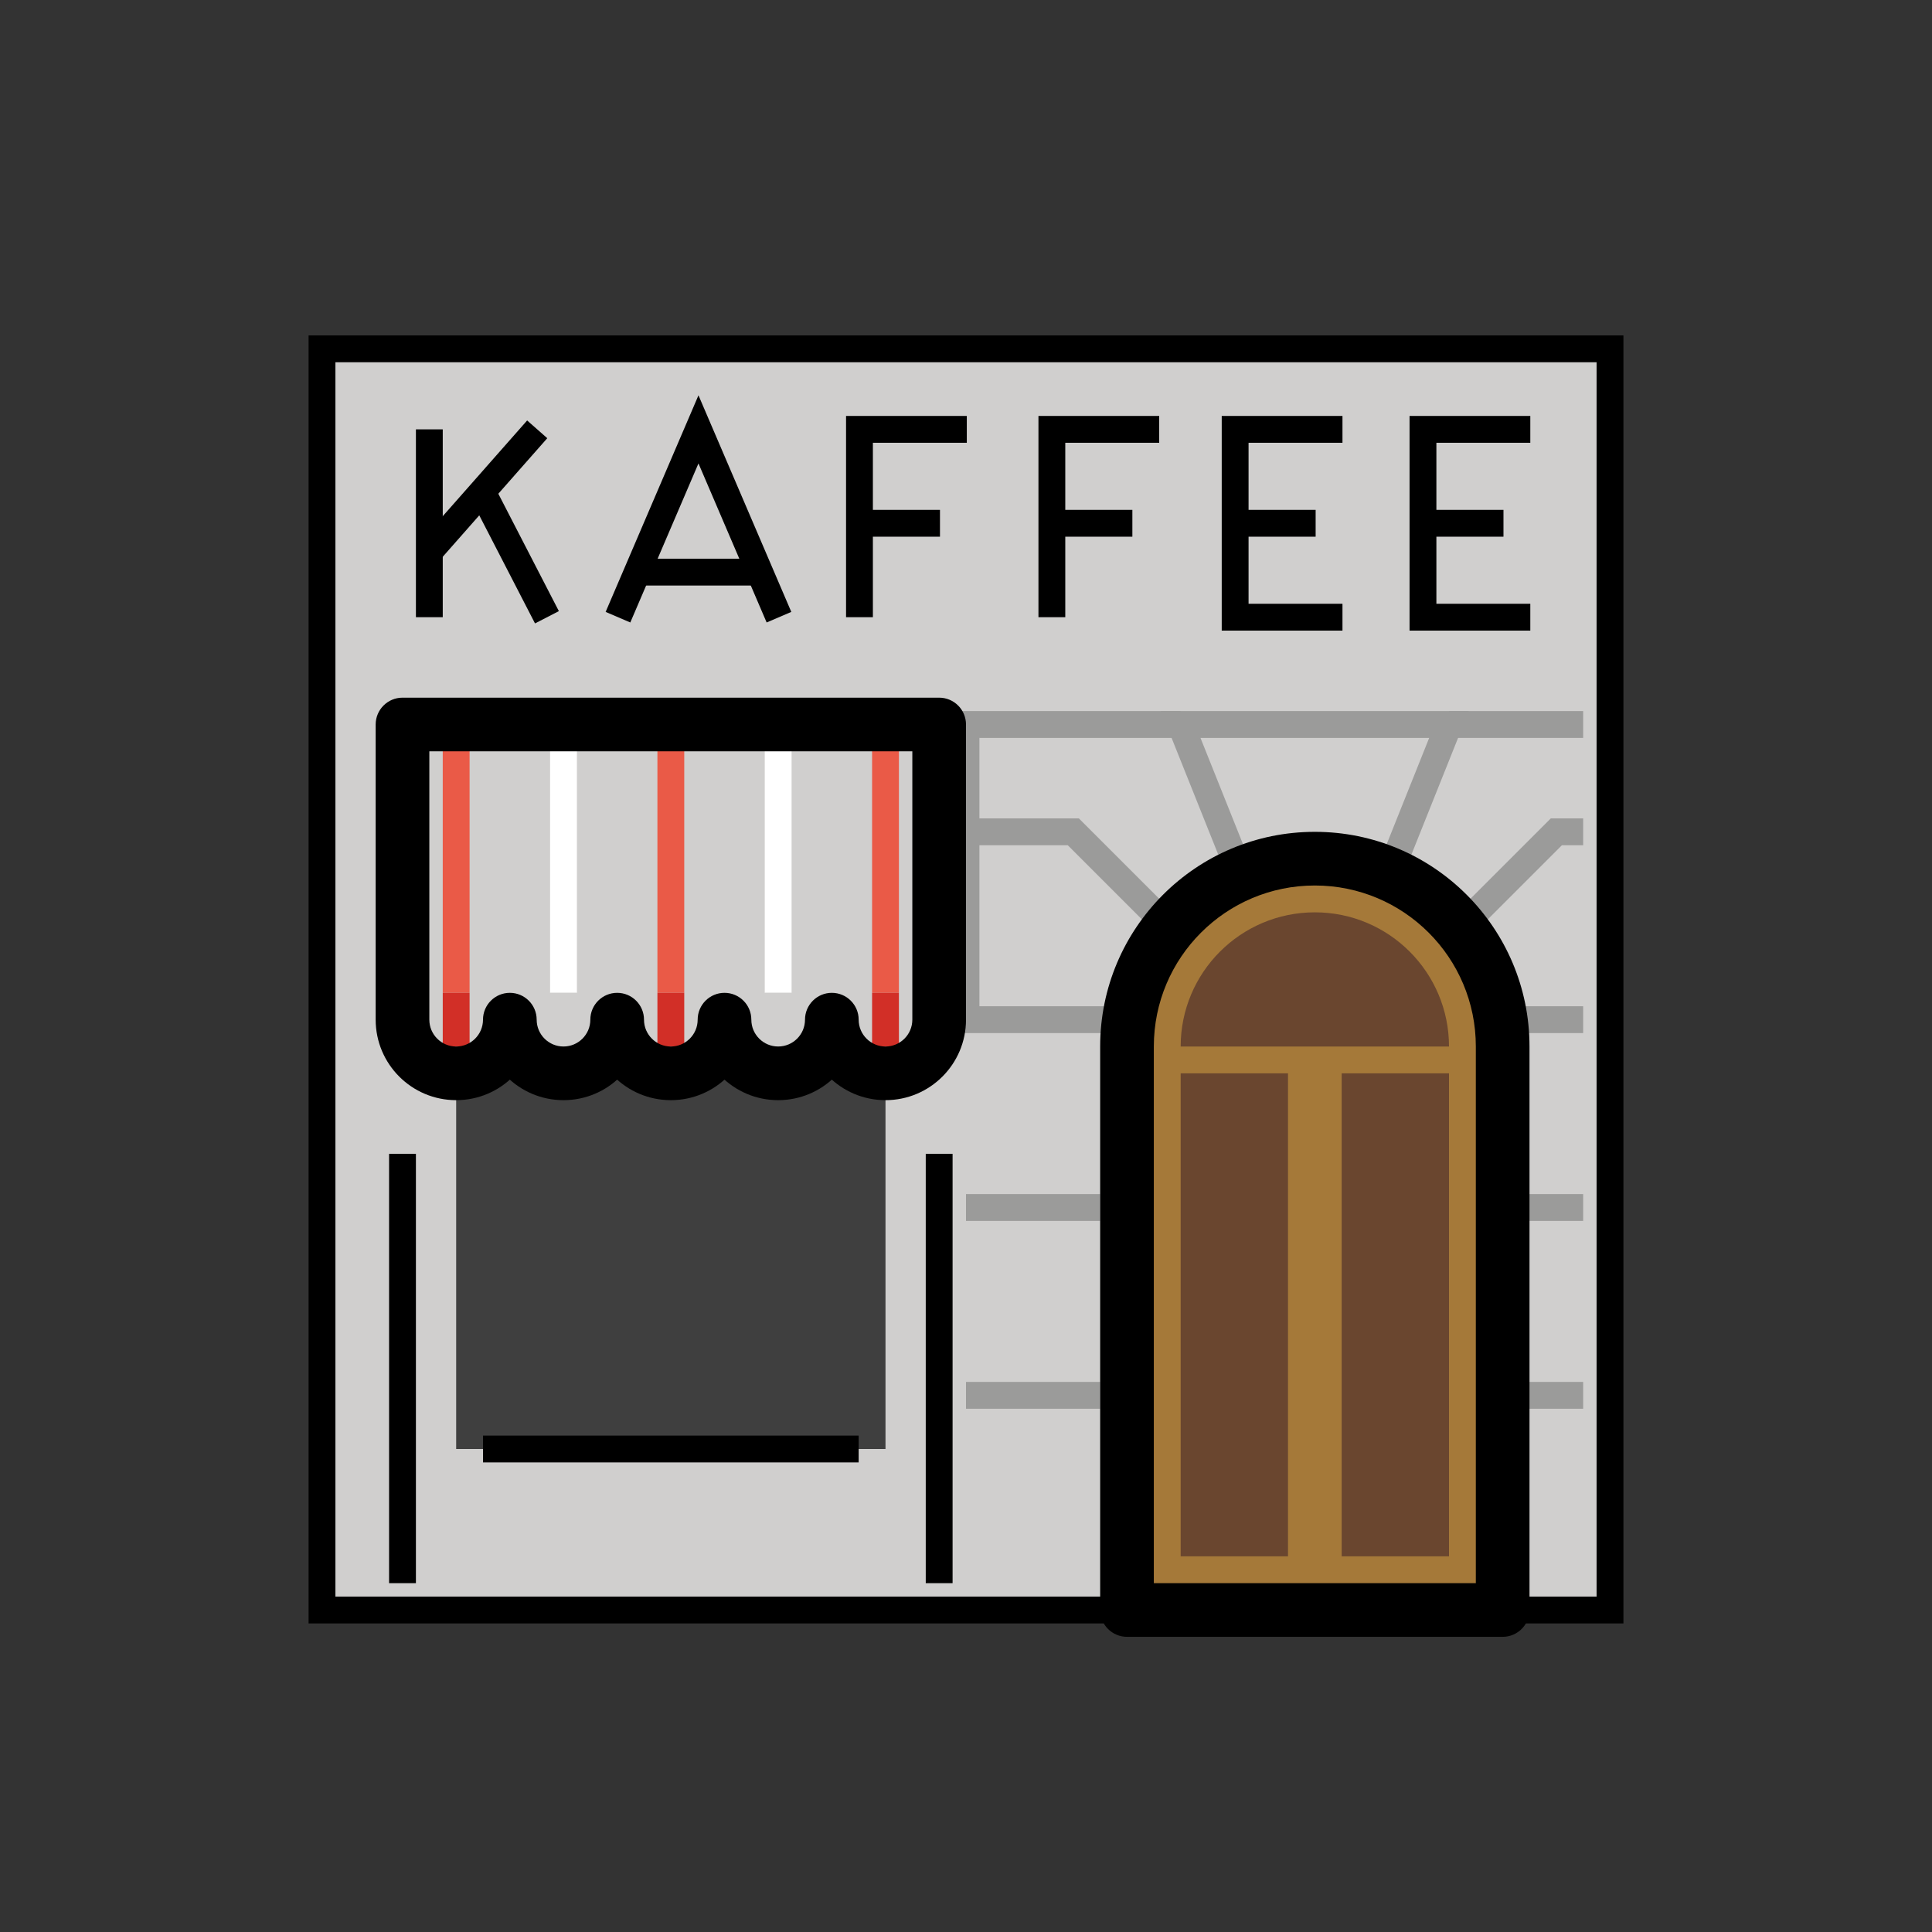 <svg id="emoji" viewBox="0 0 72 72" xmlns="http://www.w3.org/2000/svg" width="64" height="64">
  <rect x="0" y="0" width="72" height="72" fill="#333333" stroke="none"/>
  <g id="color">
    <rect x="12" y="13" width="48" height="47" fill="#D0CFCE"/>
    <path fill="#d0cfce" stroke="#9B9B9A" strokeLinejoin="round" strokeWidth="2" d="M44 27H54L52 32H46L44 27Z"/>
    <path fill="none" stroke="#9B9B9A" strokeLinejoin="round" strokeWidth="2" d="M43.5 34.5L40 31H36V27H44"/>
    <path fill="none" stroke="#9B9B9A" strokeLinejoin="round" strokeWidth="2" d="M42 38H36V31"/>
    <path fill="none" stroke="#9B9B9A" strokeLinejoin="round" strokeWidth="2" d="M54.5 34.5L58 31H59"/>
    <path fill="none" stroke="#9B9B9A" strokeLinejoin="round" strokeWidth="2" d="M56 38H59"/>
    <path fill="none" stroke="#9B9B9A" strokeLinejoin="round" strokeWidth="2" d="M56 45H59"/>
    <path fill="none" stroke="#9B9B9A" strokeLinejoin="round" strokeWidth="2" d="M56 52H59"/>
    <path fill="none" stroke="#9B9B9A" strokeLinejoin="round" strokeWidth="2" d="M36 45H41"/>
    <path fill="none" stroke="#9B9B9A" strokeLinejoin="round" strokeWidth="2" d="M36 52H41"/>
    <path fill="#A57939" fill-rule="evenodd" d="M42 39C42 35.134 45.134 32 49 32C52.866 32 56 35.134 56 39V60H42V39Z" clip-rule="evenodd"/>
    <rect x="17" y="40" width="16" height="14" fill="#3F3F3F"/>
    <rect width="4" height="18" transform="matrix(-1 0 0 1 54 40)" fill="#6A462F"/>
    <rect width="4" height="18" transform="matrix(-1 0 0 1 48 40)" fill="#6A462F"/>
    <path fill="#6A462F" fill-rule="evenodd" d="M44 39C44 36.239 46.239 34 49 34C51.761 34 54 36.239 54 39H44Z" clip-rule="evenodd"/>
    <path fill="none" stroke="#9B9B9A" strokeWidth="2" d="M54 27H59"/>
    <g>
      <path fill="none" stroke="#EA5A47" strokeWidth="4" d="M17 37L17 27"/>
      <path fill="none" stroke="#EA5A47" strokeWidth="4" d="M25 37L25 27"/>
      <path fill="none" stroke="#EA5A47" strokeWidth="4" d="M33 37L33 27"/>
      <path fill="none" stroke="#fff" strokeWidth="4" d="M29 37L29 27"/>
      <path fill="none" stroke="#fff" strokeWidth="4" d="M21 37L21 27"/>
      <path fill="none" stroke="#D22F27" strokeWidth="4" d="M17 39L17 37"/>
      <path fill="none" stroke="#D22F27" strokeWidth="4" d="M25 39L25 37"/>
      <path fill="none" stroke="#D22F27" strokeWidth="4" d="M33 39L33 37"/>
      <path fill="none" stroke="#D0CFCE" strokeWidth="4" d="M29 39L29 37"/>
      <path fill="none" stroke="#D0CFCE" strokeWidth="4" d="M21 39L21 37"/>
    </g>
  </g>
  <g id="line">
    <path fill="none" stroke="#000" strokeLinecap="round" strokeWidth="2" d="M18 54H32"/>
    <path fill="#000" d="M15 27V26C14.448 26 14 26.448 14 27H15ZM35 27H36C36 26.448 35.552 26 35 26V27ZM20 38C20 37.448 19.552 37 19 37C18.448 37 18 37.448 18 38H20ZM24 38C24 37.448 23.552 37 23 37C22.448 37 22 37.448 22 38H24ZM28 38C28 37.448 27.552 37 27 37C26.448 37 26 37.448 26 38H28ZM32 38C32 37.448 31.552 37 31 37C30.448 37 30 37.448 30 38H32ZM15 28H35V26H15V28ZM16 38V27H14V38H16ZM17 39C16.448 39 16 38.552 16 38H14C14 39.657 15.343 41 17 41V39ZM18 38C18 38.552 17.552 39 17 39V41C18.657 41 20 39.657 20 38H18ZM21 39C20.448 39 20 38.552 20 38H18C18 39.657 19.343 41 21 41V39ZM22 38C22 38.552 21.552 39 21 39V41C22.657 41 24 39.657 24 38H22ZM25 39C24.448 39 24 38.552 24 38H22C22 39.657 23.343 41 25 41V39ZM26 38C26 38.552 25.552 39 25 39V41C26.657 41 28 39.657 28 38H26ZM29 39C28.448 39 28 38.552 28 38H26C26 39.657 27.343 41 29 41V39ZM30 38C30 38.552 29.552 39 29 39V41C30.657 41 32 39.657 32 38H30ZM33 39C32.448 39 32 38.552 32 38H30C30 39.657 31.343 41 33 41V39ZM34 38C34 38.552 33.552 39 33 39V41C34.657 41 36 39.657 36 38H34ZM34 27V38H36V27H34Z"/>
    <line x1="35" x2="35" y1="59" y2="43" stroke="#000" strokeLinecap="round" strokeWidth="2"/>
    <line x1="15" x2="15" y1="59" y2="43" stroke="#000" strokeLinecap="round" strokeWidth="2"/>
    <path fill="#000" d="M56 60H57C57 60.552 56.552 61 56 61V60ZM42 60V61C41.448 61 41 60.552 41 60H42ZM49 33C45.686 33 43 35.686 43 39H41C41 34.582 44.582 31 49 31V33ZM55 39C55 35.686 52.314 33 49 33V31C53.418 31 57 34.582 57 39H55ZM55 60V39H57V60H55ZM42 59H56V61H42V59ZM43 39V60H41V39H43Z"/>
    <rect x="12" y="13" width="48" height="47" fill="none" stroke="#000" strokeLinejoin="round" strokeWidth="2"/>
    <g>
      <g>
        <path fill="none" stroke="#000" strokeLinecap="round" strokeLinejoin="round" strokeMiterlimit="10" strokeWidth="2" d="M50.03 16.001H46.03V23.001H50.03"/>
      </g>
      <g>
        <path fill="none" stroke="#000" strokeLinecap="round" strokeLinejoin="round" strokeMiterlimit="10" strokeWidth="2" d="M46.03 19.501H49.03"/>
      </g>
    </g>
    <g>
      <g>
        <path fill="none" stroke="#000" strokeLinecap="round" strokeLinejoin="round" strokeMiterlimit="10" strokeWidth="2" d="M57.03 16.001H53.03V23.001H57.03"/>
      </g>
      <g>
        <path fill="none" stroke="#000" strokeLinecap="round" strokeLinejoin="round" strokeMiterlimit="10" strokeWidth="2" d="M53.03 19.501H56.03"/>
      </g>
    </g>
    <g>
      <g>
        <path fill="none" stroke="#000" strokeLinecap="round" strokeLinejoin="round" strokeMiterlimit="10" strokeWidth="2" d="M29.03 23.001L26.03 16.001L23.03 23.001"/>
      </g>
      <g>
        <path fill="none" stroke="#000" strokeLinecap="round" strokeLinejoin="round" strokeMiterlimit="10" strokeWidth="2" d="M24.03 21.321H28.03"/>
      </g>
    </g>
    <g>
      <path fill="none" stroke="#000" strokeLinecap="round" strokeLinejoin="round" strokeMiterlimit="10" strokeWidth="2" d="M35.03 19.501H32.03V23.001V16.001H36.03"/>
    </g>
    <g>
      <path fill="none" stroke="#000" strokeLinecap="round" strokeLinejoin="round" strokeMiterlimit="10" strokeWidth="2" d="M42.2 19.501H39.2V23.001V16.001H43.2"/>
    </g>
    <g>
      <g>
        <path fill="none" stroke="#000" strokeLinecap="round" strokeLinejoin="round" strokeMiterlimit="10" strokeWidth="2" d="M16 16.001V23.001"/>
      </g>
      <g>
        <path fill="none" stroke="#000" strokeLinecap="round" strokeLinejoin="round" strokeMiterlimit="10" strokeWidth="2" d="M16.019 20.539L20.02 16"/>
      </g>
      <g>
        <path fill="none" stroke="#000" strokeLinecap="round" strokeLinejoin="round" strokeMiterlimit="10" strokeWidth="2" d="M17.986 18.357L20.383 23.004"/>
      </g>
    </g>
  </g>
</svg>
